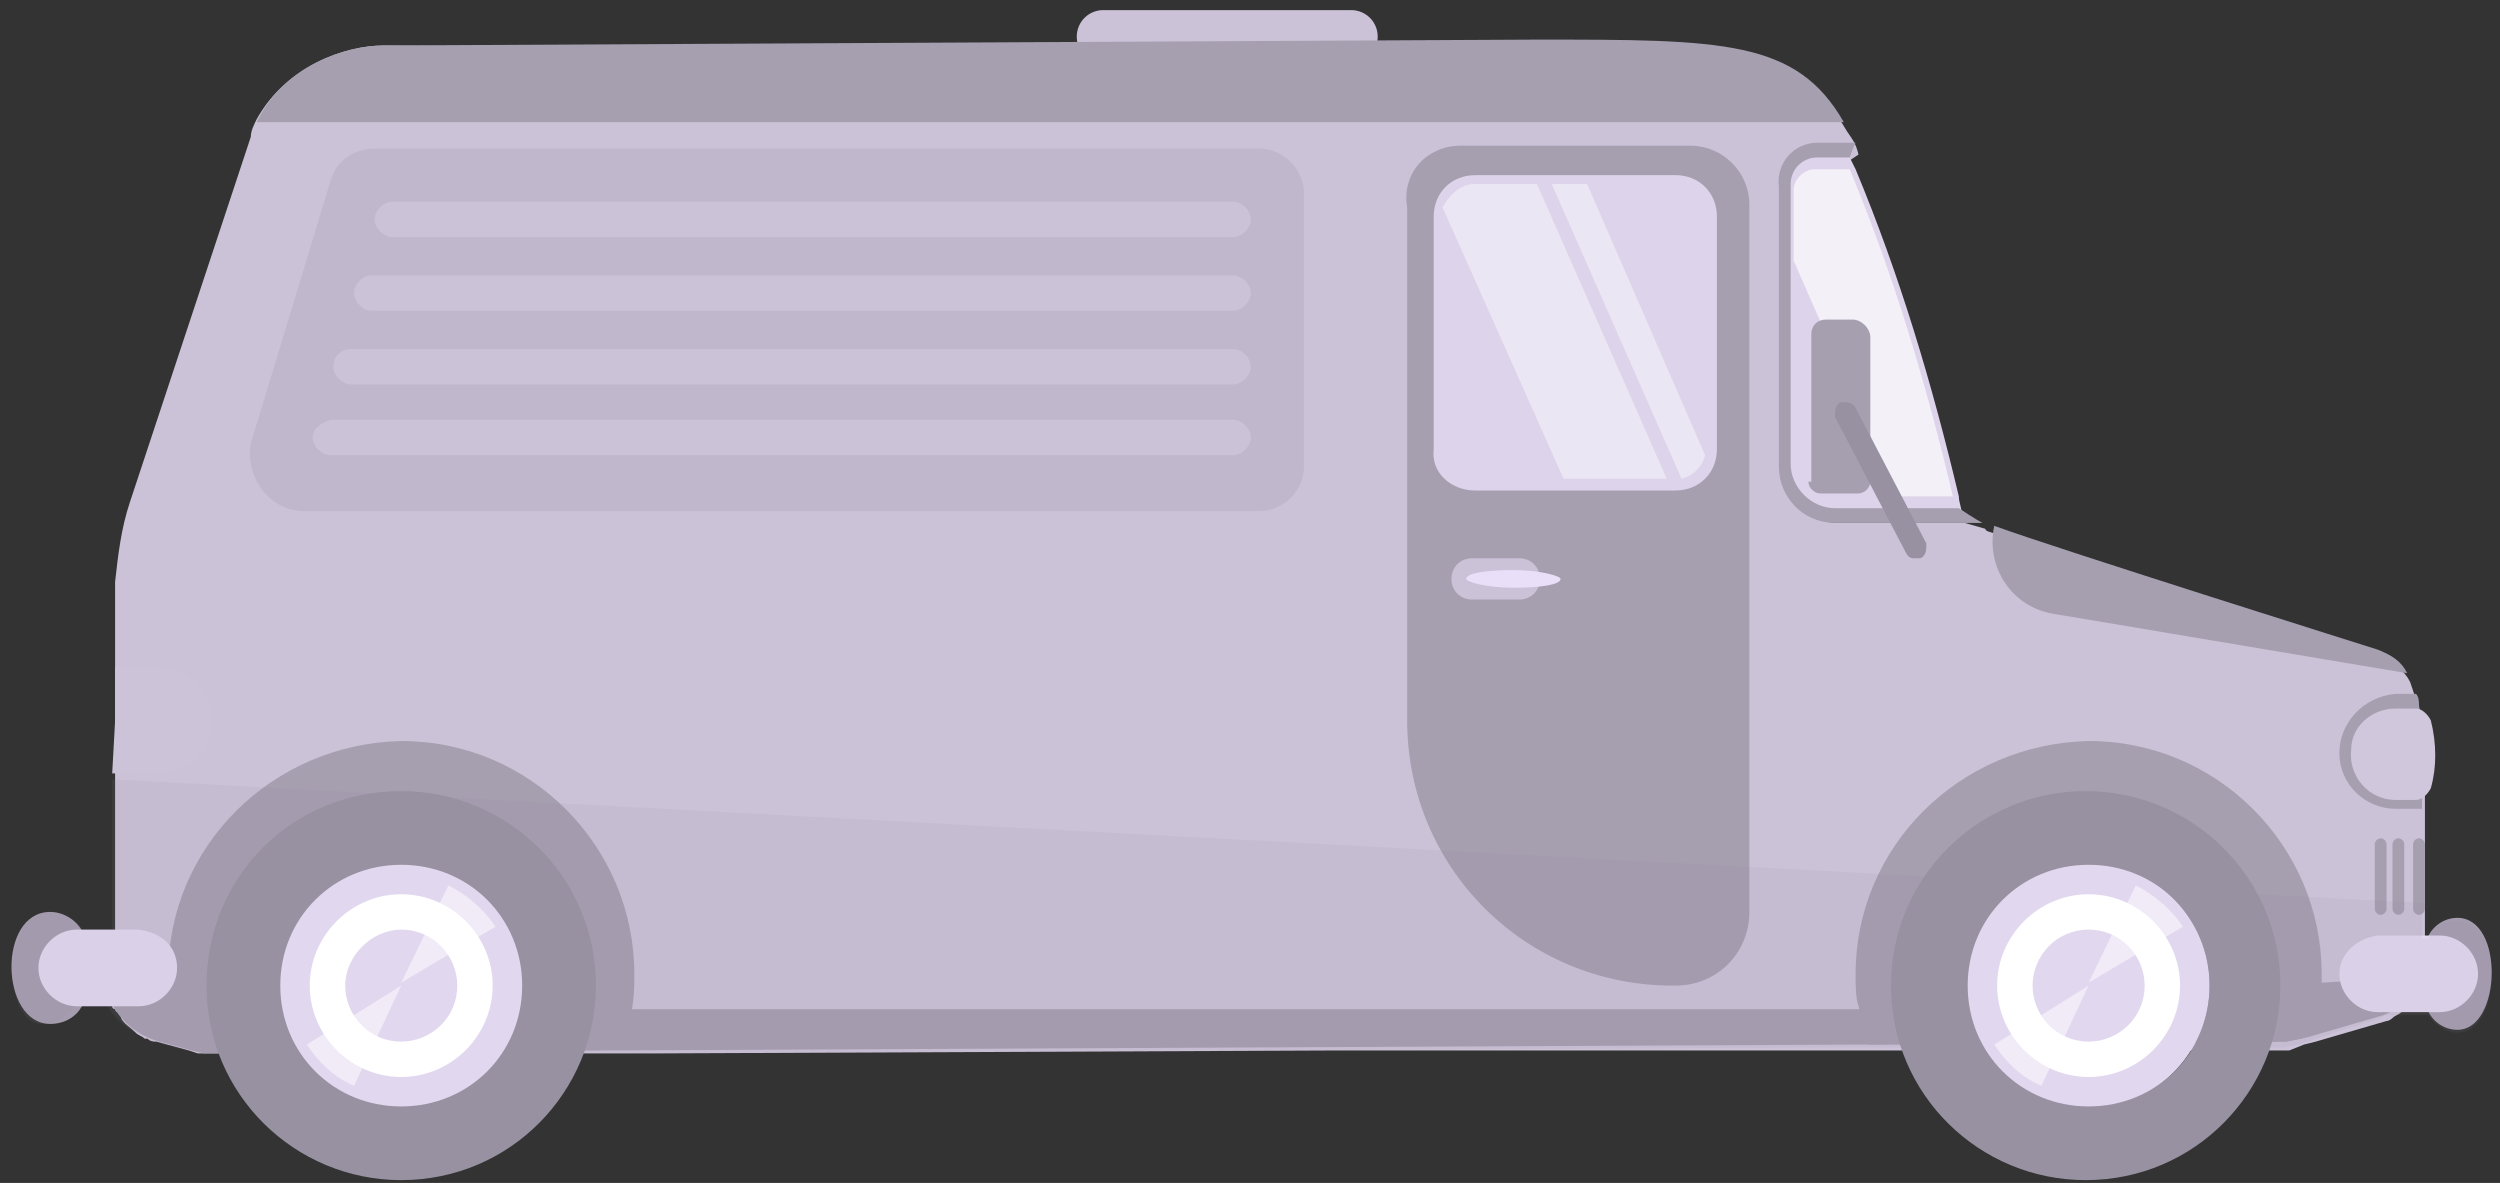 <svg xmlns="http://www.w3.org/2000/svg" width="205" height="97" fill="none"><rect width="100%" height="100%" fill="#333333" stroke="none"/><path fill="#CBC2D7" d="M88.297 3.005c0 1.208.967 2.175 2.177 2.175h20.319c1.21 0 2.177-.967 2.177-2.175A2.167 2.167 0 0 0 110.793.83h-20.32c-1.209 0-2.176.967-2.176 2.175Z"/><path fill="#CBC2D7" d="M8.955 81.787c0 .241.242.483.242.725 0 .241.242.241.242.241s0 .242.242.242c0 .242.242.242.242.483.242.484.725.725 1.21 1.209.241.241.483.241.725.483h.242c.242.242.484.242.725.242l2.661.725.726.241H53.948l55.636-.241H187.717l1.209-.484.968-.241 5.805-1.692c.242 0 .484-.242.484-.242.242-.241.484-.241.726-.483.242 0 .242-.242.483-.242.242 0 .242-.241.242-.241l.242-.242c.242-.242.242-.483.484-.967.242-.724.484-1.45.484-1.933V62.937c0-1.208 0-2.658-.242-3.866 0-.242 0-.725-.242-.967l-.726-2.175c-.483-.967-1.209-1.45-2.419-1.933 0 0-26.124-8.217-31.446-10.15-.484-.242-.968-.242-.968-.483l-1.693-.484h-10.402c-2.177 0-4.112-1.933-4.112-4.108V15.813c0-1.45 1.21-2.658 2.661-2.658h2.419l.726-.483c-.242-.967-.484-1.209-.968-1.934-3.87-6.766-9.918-6.766-25.157-6.766h-13.304l-24.674.241-56.846-.483c-3.144 0-7.982 1.692-10.401 6.042-.242.483-.484.966-.484 1.45l-9.918 29.966c-.725 2.175-.967 4.35-1.21 6.524V79.855l-.483 1.933Z"/><path fill="#A69FB0" d="M13.793 79.854c0 .966 0 1.933.242 2.658.242.967.484 2.175.726 3.141h.967l33.382-.241 1.21-.242.967-.241c.484-1.45.726-2.9.726-4.592v-.483c0-10.392-8.467-19.092-19.11-19.092-10.644.242-19.11 8.7-19.11 19.092ZM152.158 79.854c0 .966 0 1.933.242 2.658.242.967.484 2.175.726 3.141h.967l33.382-.241 1.21-.242.967-.241c.484-1.45.726-2.9.726-4.592v-.483c0-10.392-8.467-19.092-19.11-19.092-10.643.242-19.11 8.7-19.11 19.092Z"/><path fill="#A69FB0" d="M8.47 79.853c.243 2.659 1.936 4.834 4.597 5.559l2.66.725.968.241 33.382-.241 103.048-.484h.967l33.382-.241 1.21-.242.967-.242 5.806-1.691c1.209-.484 2.419-1.45 2.902-2.417v-.725l-7.982.484-36.043 2.174H50.077l-41.606-2.9Z"/><path fill="#A59DAF" d="M198.846 81.787c0 1.45 1.209 2.658 2.661 2.658 3.628 0 3.87-9.183 0-9.183-1.452 0-2.661 1.208-2.661 2.658v3.867Z"/><path fill="#E2D8F1" d="M191.83 79.853c0 1.692 1.451 3.142 3.145 3.142h5.08c1.693 0 3.144-1.45 3.144-3.142 0-1.691-1.451-3.141-3.144-3.141h-5.08c-1.694.241-3.145 1.45-3.145 3.141Z"/><path fill="#A69FB0" d="M119.742 11.947h18.868c2.661 0 4.838 2.175 4.838 4.833V74.78c0 3.383-2.661 6.041-6.047 6.041h-.242c-12.095 0-21.771-9.666-21.771-21.75V17.023c-.484-2.9 1.693-5.075 4.354-5.075Z"/><path fill="#A59DAF" d="M7.02 81.304c0 1.45-1.21 2.658-2.903 2.658-4.112 0-4.354-9.183 0-9.183 1.451 0 2.903 1.208 2.903 2.658v3.867Z"/><path fill="#E2D8F1" d="M14.52 79.37c0 1.692-1.452 3.142-3.145 3.142h-5.08c-1.693 0-3.145-1.45-3.145-3.142 0-1.691 1.452-3.141 3.145-3.141h5.08c1.935.242 3.145 1.45 3.145 3.141Z"/><path fill="#CBC2D7" d="M120.711 49.163h3.87c.968 0 1.693-.725 1.693-1.692 0-.966-.725-1.691-1.693-1.691h-3.87c-.968 0-1.693.725-1.693 1.691 0 .967.725 1.692 1.693 1.692Z"/><path fill="#EADFF8" d="M120.227 47.471c0 .242 1.693.725 3.87.725s3.87-.241 3.87-.724c0-.242-1.693-.726-3.87-.726s-3.87.242-3.87.725Z"/><path fill="#A69FB0" d="M21.049 10.014h130.14c-3.87-6.767-9.918-6.767-25.157-6.767L31.45 3.73c-3.144 0-8.224 1.692-10.401 6.284Z"/><path fill="#DDD3EA" d="M146.354 15.088v22.958c0 2.175 1.935 4.108 4.112 4.108h10.401c0-.483-.242-.966-.242-1.45-2.177-9.183-4.838-18.124-8.466-26.824l-.726-1.45h-2.419c-1.451 0-2.66 1.208-2.66 2.658Z"/><path fill="#A69FB0" d="M149.013 11.705h3.144s-.241.483-.483 1.208h-2.661c-1.21 0-2.177.967-2.177 2.175v22.958c0 1.933 1.693 3.625 3.628 3.625h10.16s1.451.966 1.935 1.208h-12.095c-2.661 0-4.596-2.175-4.596-4.591V15.33c-.242-1.934 1.21-3.625 3.145-3.625ZM191.828 61.729c0 2.658 2.177 4.591 4.596 4.591h2.177V61.73c0-1.208 0-2.658-.242-3.867 0-.241 0-.725-.242-.966h-1.693c-2.661.241-4.596 2.416-4.596 4.833Z"/><path fill="#D0C7DD" d="M196.425 58.104h1.693c.484 0 .968.483 1.21.967.483 1.933.483 3.866 0 5.558-.242.483-.726.966-1.21.966h-1.693c-2.177 0-3.87-1.933-3.629-4.108 0-1.933 1.694-3.383 3.629-3.383Z"/><path fill="#CCC3D9" d="M9.2 63.42h3.87a4.334 4.334 0 0 0 4.354-4.35 4.334 4.334 0 0 0-4.354-4.35H9.44v4.35L9.2 63.42Z"/><path fill="#DDD3EA" d="M120.951 40.221H137.4c1.935 0 3.386-1.45 3.386-3.383V17.747c0-1.934-1.451-3.384-3.386-3.384h-16.449c-1.936 0-3.387 1.45-3.387 3.384v19.09c-.242 1.934 1.451 3.384 3.387 3.384Z"/><path fill="#A69FB0" d="m168.608 50.37 28.785 4.834c-.484-.967-1.209-1.45-2.419-1.934 0 0-26.125-8.216-31.446-10.15-.726 3.384 1.451 6.767 5.08 7.25ZM197.875 74.537c0 .241.242.483.483.483.242 0 .484-.242.484-.483V69.22c0-.242-.242-.483-.484-.483-.241 0-.483.241-.483.483v5.317ZM196.184 74.537c0 .241.241.483.483.483s.483-.242.483-.483V69.22c0-.242-.241-.483-.483-.483s-.483.241-.483.483v5.317ZM194.732 74.537c0 .241.242.483.484.483.241 0 .483-.242.483-.483V69.22c0-.242-.242-.483-.483-.483-.242 0-.484.241-.484.483v5.317Z"/><path fill="#C0B7CC" d="M24.92 41.912h78.375c1.935 0 3.628-1.691 3.628-3.624V15.813c0-1.933-1.693-3.625-3.628-3.625h-72.57c-1.692 0-3.144.967-3.628 2.658l-6.53 21.508c-.485 2.659 1.45 5.558 4.353 5.558Z"/><path fill="#CBC2D7" d="M30.723 17.988c0 .725.725 1.45 1.451 1.45h68.941c.725 0 1.451-.725 1.451-1.45s-.726-1.45-1.451-1.45H32.174c-.726 0-1.451.725-1.451 1.45ZM29.03 24.03c0 .724.725 1.45 1.45 1.45h70.635c.725 0 1.451-.726 1.451-1.45 0-.726-.726-1.45-1.451-1.45H30.481c-.726 0-1.452.724-1.452 1.45ZM27.336 30.071c0 .725.726 1.45 1.451 1.45h72.327c.726 0 1.452-.725 1.452-1.45s-.726-1.45-1.452-1.45H28.787c-.725 0-1.451.483-1.451 1.45ZM25.643 35.87c0 .726.725 1.45 1.45 1.45h74.021c.726 0 1.452-.724 1.452-1.45 0-.724-.726-1.45-1.452-1.45h-74.02c-.726.242-1.451.726-1.451 1.45Z"/><g fill="#fff" opacity=".65"><path d="m118.291 17.021 9.918 22.233h8.466l-10.643-24.166h-5.08c-1.21 0-2.177.967-2.661 1.933ZM127.24 15.088l10.644 24.166a2.625 2.625 0 0 0 1.935-1.933l-9.676-22.233h-2.903Z" opacity=".65"/></g><path fill="#fff" d="M147.078 15.571v5.8l8.466 19.333h4.596c-2.177-9.183-4.837-18.124-8.466-26.824h-2.903c-.725 0-1.693.725-1.693 1.691Z" opacity=".65"/><path fill="#8E8796" d="M4.117 74.778c1.209 0 2.177.725 2.66 1.45h2.42V63.903l189.646 10.15v.484c0 .241-.242.483-.242.483v1.933h.484c.484-.966 1.21-1.45 2.419-1.45 3.87 0 3.629 9.183 0 9.183-.968 0-1.935-.725-2.419-1.45h-3.386c-.242 0-.484.242-.484.242l-5.322 1.692-.484.241h-.242l-.725.242-1.21.242h-36.768l-100.145.483H16.21l-.725-.242h-.242l-2.661-.725c-.242 0-.726-.241-.968-.483-1.21-.483-1.935-1.208-2.66-2.175 0 0 0-.242-.242-.242H6.052c-.484.967-1.452 1.45-2.661 1.45-3.145 0-3.387-9.183.726-9.183Z" opacity=".1"/><path fill="#E1D7EF" d="M160.865 80.82c0 5.558 4.596 10.15 10.16 10.15s10.16-4.592 10.16-10.15c0-5.558-4.596-10.15-10.16-10.15s-10.16 4.592-10.16 10.15Z"/><path fill="#9891A1" d="M155.061 80.82c0 8.941 7.256 15.95 15.965 15.95 8.95 0 15.965-7.25 15.965-15.95 0-8.941-7.257-15.95-15.965-15.95-8.709 0-15.965 7.008-15.965 15.95Zm6.289 0c0-5.558 4.354-9.908 9.918-9.908 5.563 0 9.917 4.35 9.917 9.908s-4.354 9.908-9.917 9.908c-5.564 0-9.918-4.35-9.918-9.908Z"/><path fill="#fff" d="M163.766 80.82c0 4.108 3.386 7.492 7.498 7.492 4.113 0 7.499-3.384 7.499-7.492 0-4.108-3.386-7.491-7.499-7.491-4.112 0-7.498 3.383-7.498 7.491Z"/><path fill="#E1D7EF" d="M166.67 80.82c0 2.417 1.935 4.592 4.596 4.592 2.419 0 4.596-1.933 4.596-4.592 0-2.416-1.935-4.591-4.596-4.591s-4.596 2.175-4.596 4.591Z"/><path fill="#fff" d="M175.136 72.603c1.451.726 2.903 1.934 3.87 3.384l-7.74 4.591 3.87-7.975ZM171.266 80.82l-3.87 8.217c-1.694-.725-2.903-1.934-3.871-3.384l7.741-4.833Z" opacity=".5"/><path fill="#E1D7EF" d="M22.74 80.82c0 5.558 4.596 10.15 10.16 10.15s10.16-4.592 10.16-10.15c0-5.558-4.596-10.15-10.16-10.15-5.806 0-10.16 4.592-10.16 10.15Z"/><path fill="#9891A1" d="M16.936 80.82c0 8.942 7.256 15.95 15.965 15.95 8.95 0 15.965-7.25 15.965-15.95 0-8.941-7.257-15.95-15.965-15.95-8.95 0-15.966 7.009-15.966 15.95Zm6.047 0c0-5.558 4.354-9.908 9.918-9.908 5.563 0 9.917 4.35 9.917 9.908s-4.354 9.908-9.917 9.908c-5.564 0-9.918-4.35-9.918-9.908Z"/><path fill="#fff" d="M25.4 80.82c0 4.108 3.387 7.492 7.5 7.492 4.111 0 7.498-3.384 7.498-7.492 0-4.108-3.387-7.491-7.499-7.491S25.4 76.712 25.4 80.82Z"/><path fill="#E1D7EF" d="M28.305 80.82c0 2.417 1.935 4.592 4.596 4.592 2.419 0 4.596-1.933 4.596-4.592 0-2.416-1.935-4.591-4.596-4.591-2.42 0-4.596 2.175-4.596 4.591Z"/><path fill="#fff" d="M36.769 72.603c1.451.726 2.903 1.934 3.87 3.384l-7.74 4.591 3.87-7.975ZM32.9 80.82l-3.87 8.217c-1.693-.725-2.902-1.934-3.87-3.384l7.74-4.833Z" opacity=".5"/><path fill="#A69FB0" d="M148.287 39.496c0 .483.484.967.968.967h3.144c.484 0 .968-.484.968-.967V27.655c0-.725-.726-1.45-1.451-1.45h-2.178c-.725 0-1.209.483-1.209 1.208v12.083h-.242Z"/><path fill="#9891A1" d="M156.996 45.78h.484c.484-.243.484-.726.484-1.21l-5.806-11.116c-.242-.483-.726-.483-1.209-.483-.484.242-.484.725-.484 1.208l5.805 11.117c.242.483.484.483.726.483Z"/></svg>